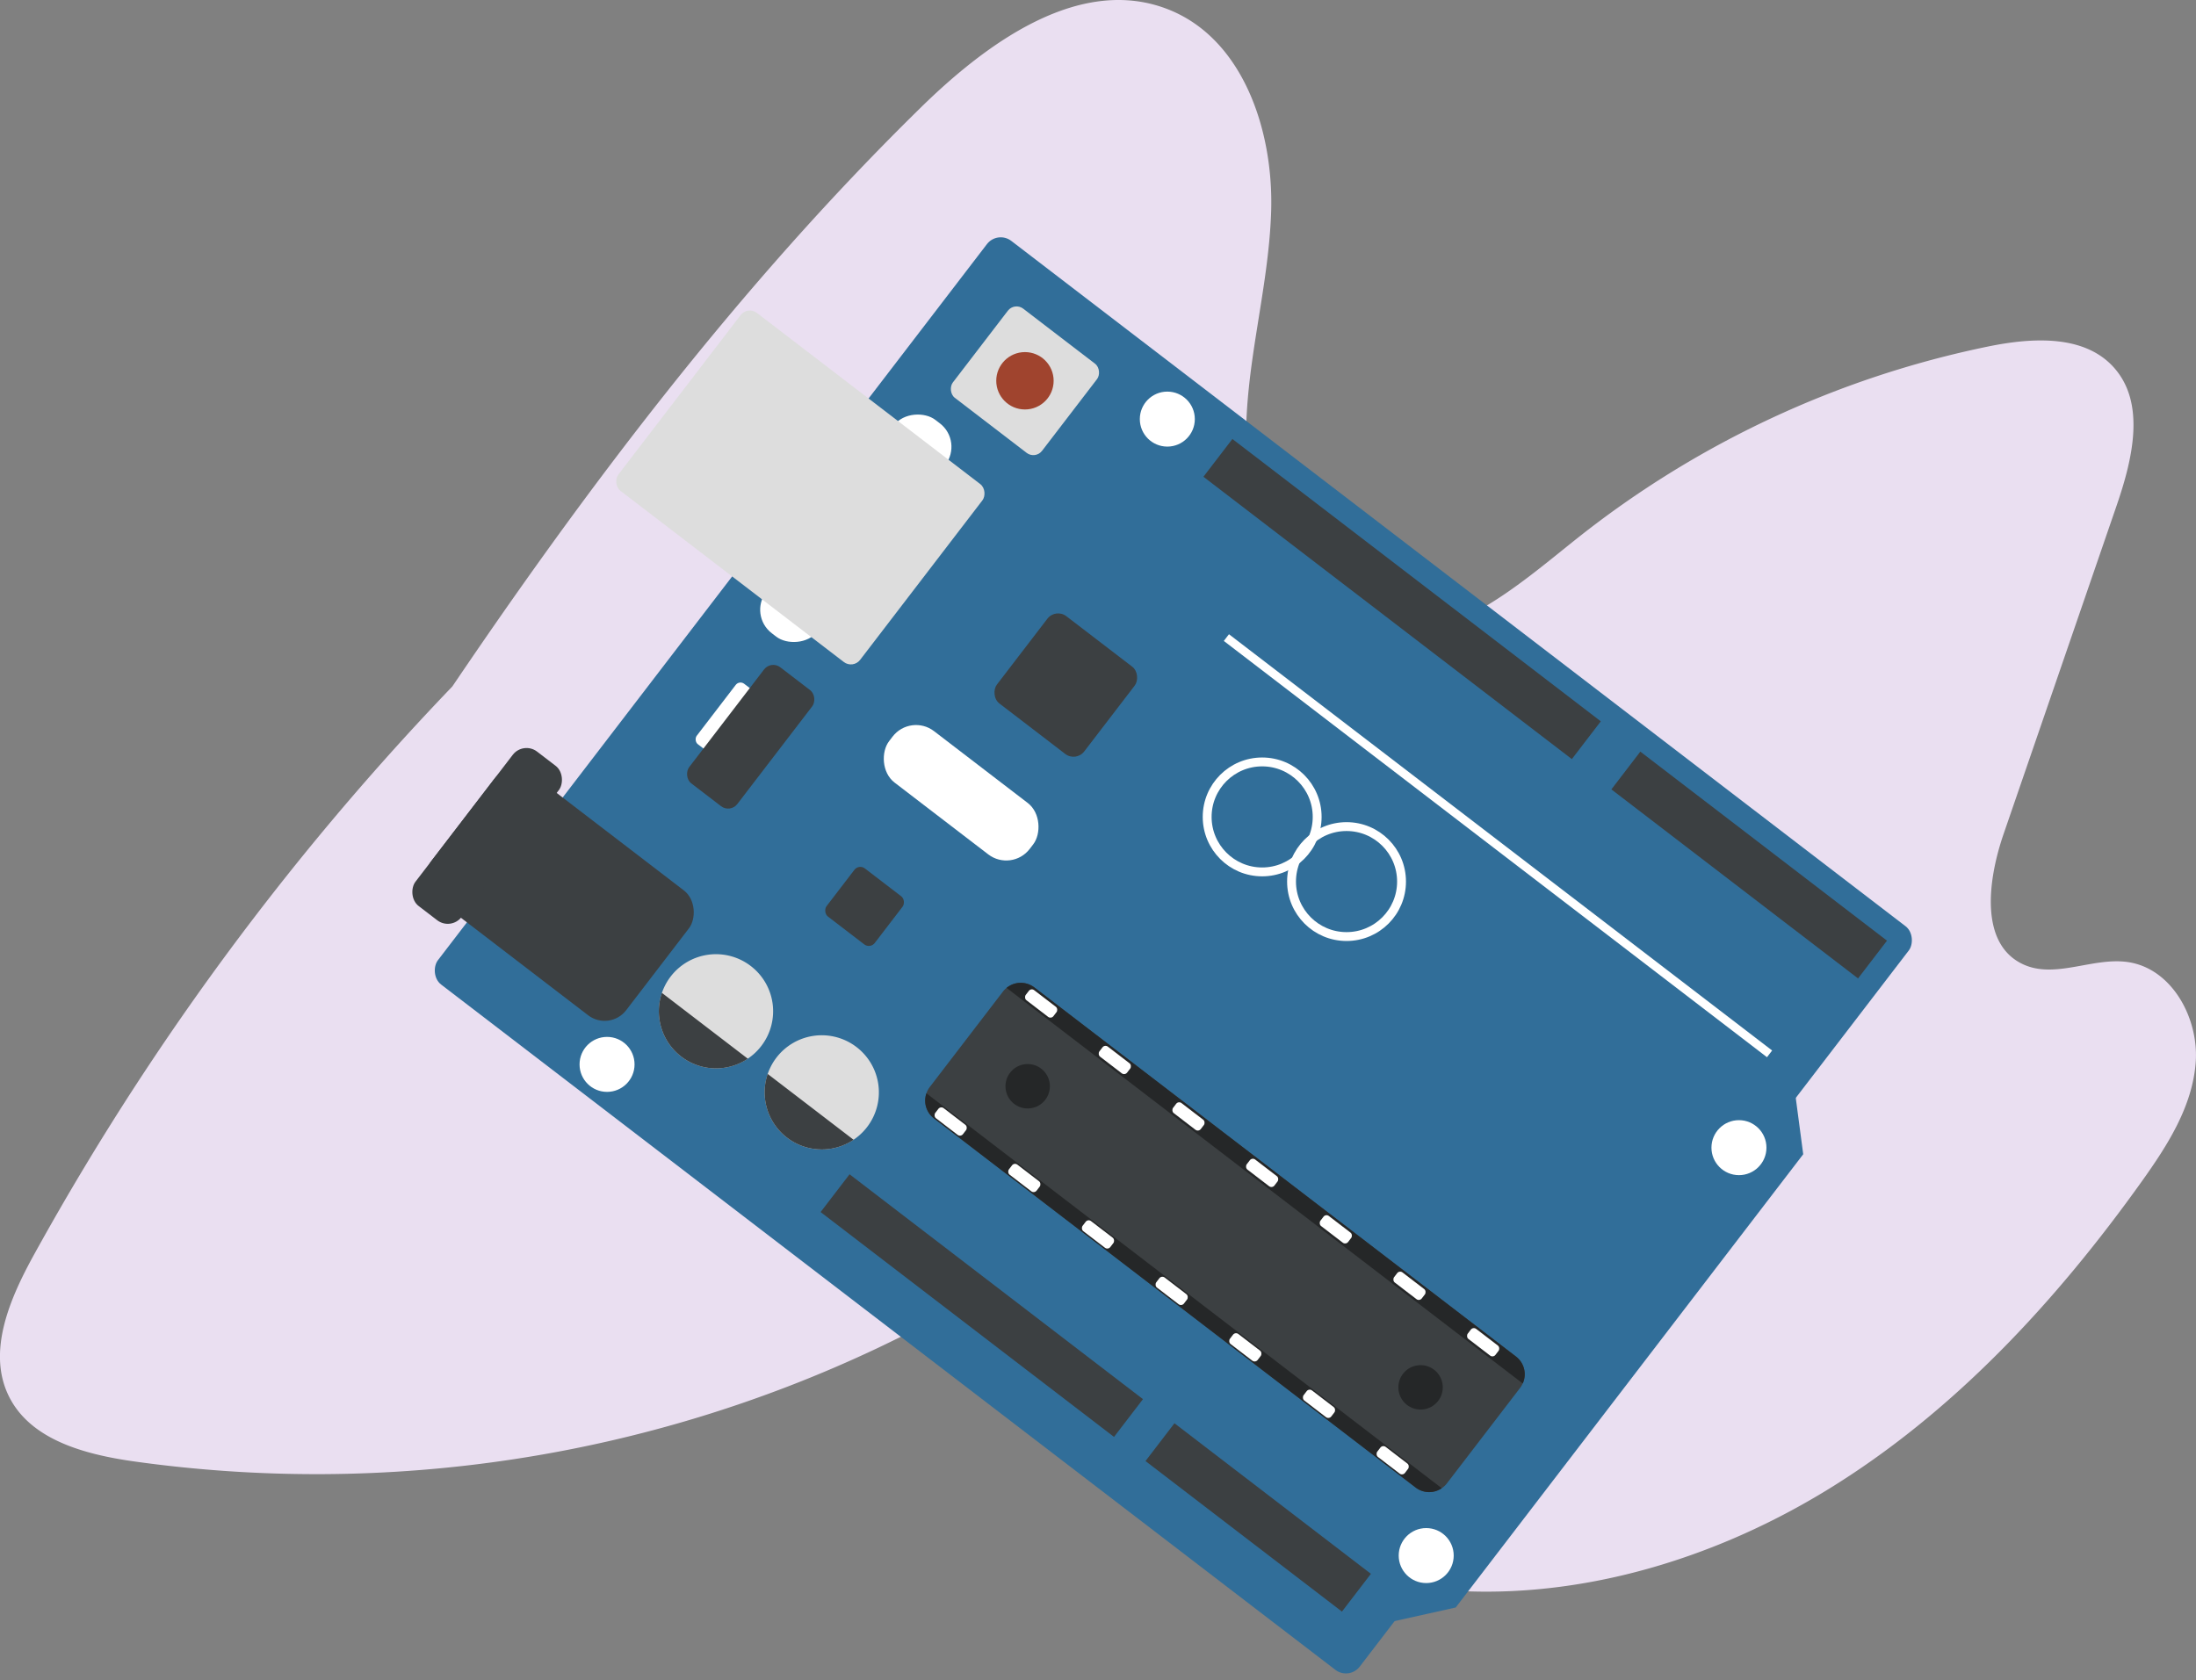<svg xmlns="http://www.w3.org/2000/svg" width="495" height="378.865" viewBox="0 0 495 378.865"><rect x="0" y="0" width="495" height="378.865" fill="#808080" stroke="none"/><defs><style>.a{fill:#eadff1;}.b{fill:#316e99;}.c{fill:#fff;}.d{fill:#3c4042;}.e{fill:#252728;}.f{fill:#ddd;}.g{fill:#a0442e;}.h{fill:none;stroke:#fff;stroke-miterlimit:10;stroke-width:2px;}</style></defs><g transform="translate(-834.51 -309.978)"><path class="a" d="M934.158,468.184c32.037-47.675,66.891-93.751,107.909-133.961,15.137-14.841,36.008-29.885,55.74-22.14,16.892,6.631,23.774,27.3,23.234,45.439s-6.311,35.947-5.587,54.079,10.94,38.169,28.84,41.151c17.016,2.835,31.927-10.381,45.4-21.148a220.152,220.152,0,0,1,93.028-43.517c9.815-2,21.567-2.727,28.259,4.728,7.318,8.153,4.171,20.881.606,31.241l-25.44,73.931c-3.556,10.336-5.5,24.845,4.425,29.42,7.241,3.336,15.714-1.672,23.6-.518,9.9,1.449,15.99,12.607,15.272,22.582s-6.411,18.83-12.226,26.967c-19.382,27.12-42.5,52.127-70.942,69.518s-62.642,26.7-95.551,21.393c-15.332-2.476-32.1-10.069-36.228-25.04-2.1-7.6-.5-15.862-2.681-23.437-4.222-14.645-21.558-22.027-36.74-20.676s-28.9,9.12-42.662,15.675a295.644,295.644,0,0,1-167.856,25.576c-10.873-1.556-23.143-4.794-28.029-14.631-5.024-10.113.221-22.118,5.673-32.007A611.449,611.449,0,0,1,952.583,448.582" transform="translate(0 0)"/><g transform="translate(925.781 361.91)"><rect class="b" width="261.802" height="211.253" rx="3.911" transform="translate(133.578 0) rotate(37.471)"/><path class="b" d="M1211.193,531.256l2.3,17.383-78.33,102.188-18.834,4.19Z" transform="translate(-898.301 -340.333)"/><circle class="c" cx="6.199" cy="6.199" r="6.199" transform="translate(294.507 200.62)"/><circle class="c" cx="6.199" cy="6.199" r="6.199" transform="translate(165.656 36.36)"/><circle class="c" cx="6.199" cy="6.199" r="6.199" transform="translate(224.011 292.589)"/><circle class="c" cx="6.199" cy="6.199" r="6.199" transform="translate(39.366 181.847)"/><g transform="translate(117.274 169.655)"><path class="d" d="M1158.625,603.213l-16.491,21.513a4.82,4.82,0,0,1-1.17,1.094,5,5,0,0,1-5.891-.161l-108.563-83.215a5.022,5.022,0,0,1-1.7-5.657,4.837,4.837,0,0,1,.753-1.416l16.49-21.513a4.813,4.813,0,0,1,.818-.837,5.039,5.039,0,0,1,6.266-.1L1157.7,596.138a5.035,5.035,0,0,1,1.521,6.067A4.823,4.823,0,0,1,1158.625,603.213Z" transform="translate(-1024.527 -511.878)"/><path class="e" d="M1157.592,602.205l-116.35-89.185a5.039,5.039,0,0,1,6.266-.1l108.563,83.216A5.035,5.035,0,0,1,1157.592,602.205Z" transform="translate(-1022.897 -511.878)"/><path class="e" d="M1140.964,623.607a5,5,0,0,1-5.891-.161l-108.563-83.215a5.023,5.023,0,0,1-1.7-5.657Z" transform="translate(-1024.527 -509.665)"/><rect class="c" width="7.868" height="2.861" rx="0.855" transform="translate(23.886 1.136) rotate(37.471)"/><rect class="c" width="7.868" height="2.861" rx="0.855" transform="translate(40.491 13.865) rotate(37.471)"/><rect class="c" width="7.868" height="2.861" rx="0.855" transform="translate(57.097 26.593) rotate(37.471)"/><rect class="c" width="7.868" height="2.861" rx="0.855" transform="translate(73.702 39.322) rotate(37.471)"/><rect class="c" width="7.868" height="2.861" rx="0.855" transform="translate(90.307 52.05) rotate(37.471)"/><rect class="c" width="7.868" height="2.861" rx="0.855" transform="translate(106.913 64.779) rotate(37.471)"/><rect class="c" width="7.868" height="2.861" rx="0.855" transform="translate(123.518 77.507) rotate(37.471)"/><rect class="c" width="7.868" height="2.861" rx="0.855" transform="translate(3.491 27.742) rotate(37.471)"/><rect class="c" width="7.868" height="2.861" rx="0.855" transform="translate(20.097 40.47) rotate(37.471)"/><rect class="c" width="7.868" height="2.861" rx="0.855" transform="translate(36.702 53.199) rotate(37.471)"/><rect class="c" width="7.868" height="2.861" rx="0.855" transform="translate(53.308 65.928) rotate(37.471)"/><rect class="c" width="7.868" height="2.861" rx="0.855" transform="translate(69.914 78.656) rotate(37.471)"/><rect class="c" width="7.868" height="2.861" rx="0.855" transform="translate(86.519 91.385) rotate(37.471)"/><rect class="c" width="7.868" height="2.861" rx="0.855" transform="translate(103.125 104.113) rotate(37.471)"/><circle class="e" cx="5.007" cy="5.007" r="5.007" transform="translate(18.096 18.314)"/><circle class="e" cx="5.007" cy="5.007" r="5.007" transform="translate(106.659 86.2)"/></g><rect class="d" width="83.333" height="10.73" transform="translate(100.229 212.823) rotate(37.471)"/><rect class="d" width="55.794" height="10.73" transform="translate(173.463 268.959) rotate(37.471)"/><rect class="d" width="104.635" height="10.73" transform="translate(186.522 47.042) rotate(37.471)"/><rect class="d" width="70.056" height="10.73" transform="translate(278.477 117.528) rotate(37.471)"/><rect class="f" width="25.334" height="25.334" rx="2.471" transform="translate(137.415 16.159) rotate(37.471)"/><circle class="g" cx="6.468" cy="6.468" r="6.468" transform="translate(133.294 27.451)"/><g transform="translate(0 115.146)"><rect class="d" width="55.317" height="35.467" rx="6.11" transform="translate(23.825 3.738) rotate(37.471)"/><rect class="d" width="13.084" height="43.872" rx="3.911" transform="translate(26.69 0) rotate(37.471)"/></g><g transform="translate(57.245 163.203)"><path class="f" d="M992.914,526.7a12.87,12.87,0,1,1-2.378-18.045A12.841,12.841,0,0,1,992.914,526.7Z" transform="translate(-969.831 -505.999)"/><path class="d" d="M989.879,528.786a12.881,12.881,0,0,1-19.367-14.845Z" transform="translate(-969.831 -505.225)"/></g><g transform="translate(81.089 181.48)"><path class="f" d="M1014.64,543.354a12.87,12.87,0,1,1-2.379-18.045A12.856,12.856,0,0,1,1014.64,543.354Z" transform="translate(-991.557 -522.652)"/><path class="d" d="M1011.605,545.439a12.881,12.881,0,0,1-19.367-14.845Z" transform="translate(-991.557 -521.878)"/></g><rect class="c" width="39.935" height="14.614" rx="6.658" transform="translate(113.979 108.858) rotate(37.471)"/><rect class="c" width="60.606" height="14.614" rx="6.658" transform="translate(125.872 47.569) rotate(127.471)"/><rect class="d" width="24.797" height="24.797" rx="3.042" transform="translate(146.674 85.144) rotate(37.471)"/><rect class="d" width="13.675" height="13.675" rx="1.677" transform="translate(102.345 142.842) rotate(37.471)"/><rect class="c" width="7.118" height="17.167" rx="1.356" transform="translate(75.396 101.408) rotate(37.471)"/><rect class="d" width="13.675" height="32.981" rx="2.605" transform="translate(82.548 96.928) rotate(37.471)"/><rect class="c" width="154.269" height="1.907" transform="translate(185.749 91.062) rotate(37.471)"/><circle class="h" cx="12.397" cy="12.397" r="12.397" transform="translate(180.837 119.853)"/><circle class="h" cx="12.397" cy="12.397" r="12.397" transform="translate(199.855 134.431)"/><rect class="f" width="68.669" height="50.548" rx="2.616" transform="translate(77.266 17.026) rotate(37.471)"/></g></g></svg>